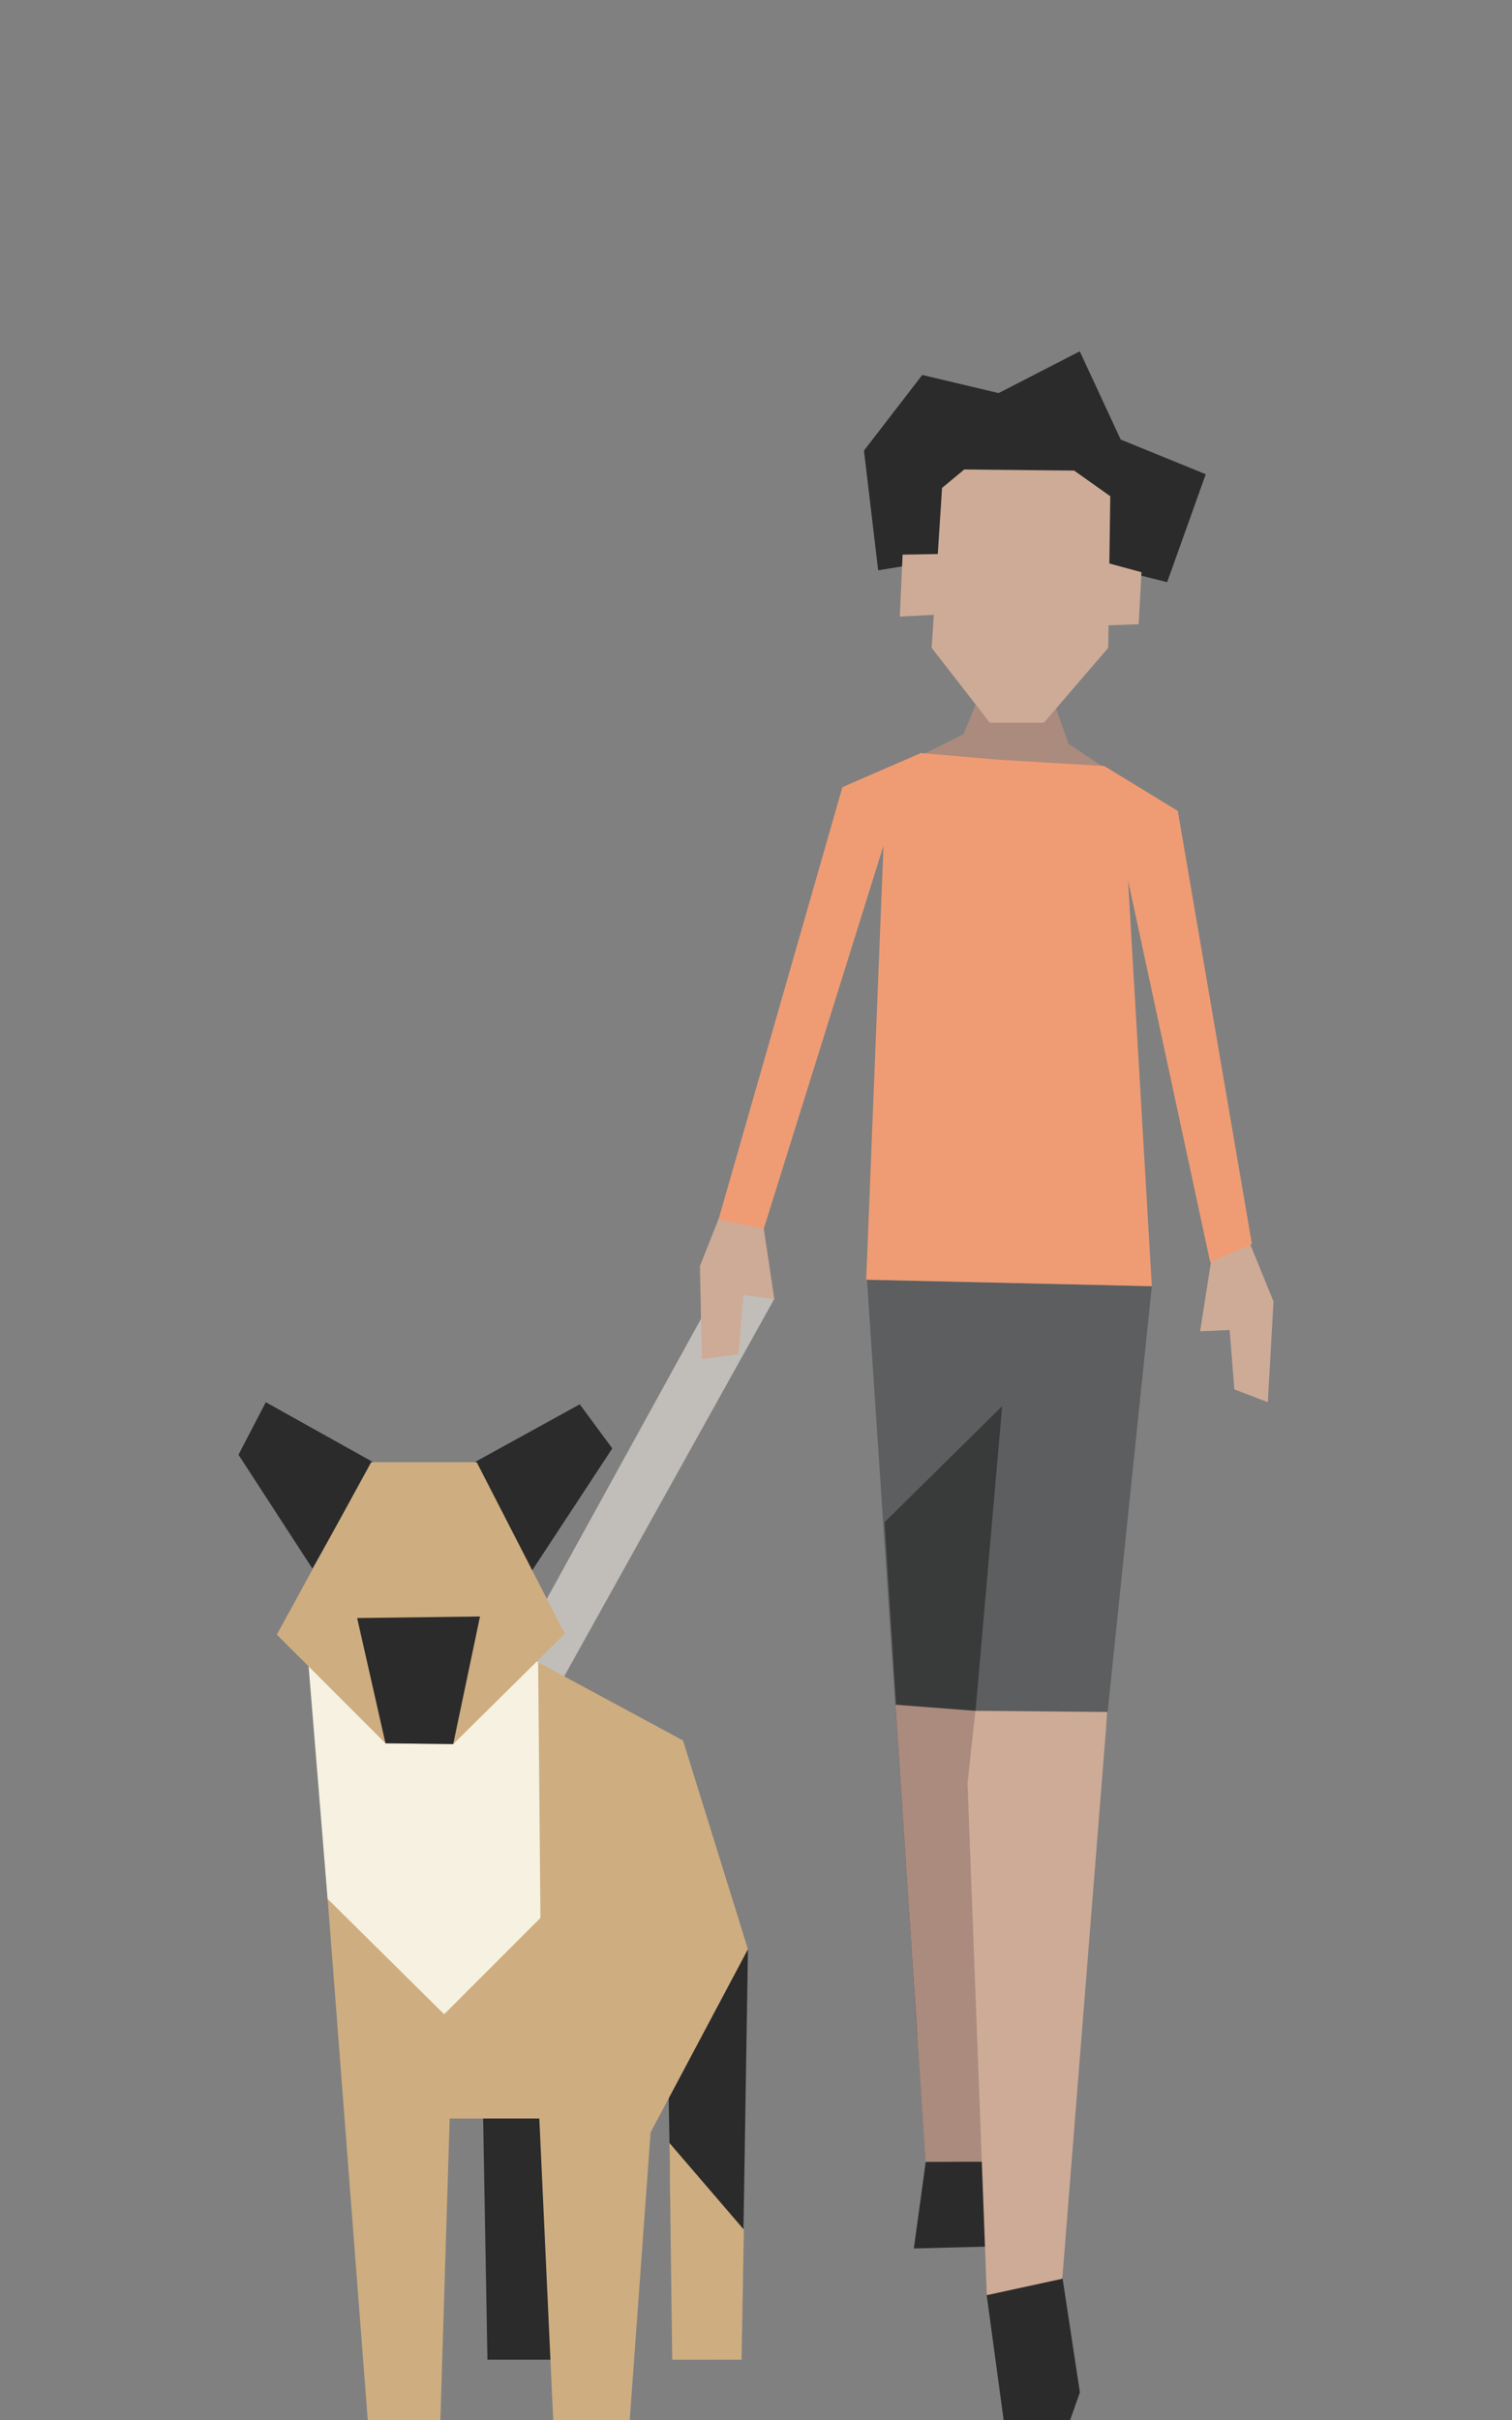 <?xml version="1.0" standalone="no"?><!DOCTYPE svg PUBLIC "-//W3C//DTD SVG 1.1//EN" "http://www.w3.org/Graphics/SVG/1.1/DTD/svg11.dtd"><svg width="120px" height="192px" version="1.1" xmlns="http://www.w3.org/2000/svg" xmlns:xlink="http://www.w3.org/1999/xlink" xml:space="preserve" style="fill-rule:evenodd;clip-rule:evenodd;stroke-linejoin:round;stroke-miterlimit:1.414;"><rect width="100%" height="100%" fill="#808080" stroke="none"/><g><g id="people-24" transform="matrix(1,0,0,1,-694.118,-48)"><g transform="matrix(1,0,0,1,0,-12)"><path d="M768,104.562l-4.187,0.687l-1.125,-9.5l4.625,-6l6.062,1.438l6.438,-3.312l3.25,6.999l6.749,2.751l-3.062,8.562l-4,-1" style="fill:#2a2b2a;fill-rule:nonzero;"/></g><g transform="matrix(1,0,0,1,0,-12)"><path d="M731.686,197.436l3.961,1.396l19.914,-35.765l-3.79,-2.099l-20.085,36.468Z" style="fill:#c1beba;fill-rule:nonzero;"/></g><g transform="matrix(1,0,0,1,0,-12)"><path d="M767.588,231.52l-0.943,6.871l6.697,-0.172l0.516,-7.384l-6.27,0.685Z" style="fill:#2a2b2a;fill-rule:nonzero;"/></g><g transform="matrix(1,0,0,1,0,-12)"><path d="M772.418,242.019l1.353,9.981l5.28,0l0.773,-2.19l-1.377,-9.057l-6.029,1.266Z" style="fill:#2a2b2a;fill-rule:nonzero;"/></g><g transform="matrix(1,0,0,1,0,-12)"><path d="M781.756,120.905l-2.834,-1.889l-2.061,-5.839l-4.757,1.357l-1.51,3.709l-3.262,1.632l7.103,11.462l7.321,-10.432Z" style="fill:#aa8b7e;fill-rule:nonzero;"/></g><g transform="matrix(1,0,0,1,0,-12)"><path d="M776.963,117.339l-4.286,0l-4.616,-5.935l0.824,-12.694l1.762,-1.462l8.722,0.087l2.867,2.034l-0.166,12.035l-5.107,5.935Z" style="fill:#ceab97;fill-rule:nonzero;"/></g><g transform="matrix(1,0,0,1,0,-12)"><path d="M768.576,103.956l-2.822,0.047l-0.223,4.916l2.879,-0.15l0.166,-4.813Z" style="fill:#ceab97;fill-rule:nonzero;"/></g><g transform="matrix(1,0,0,1,0,-12)"><path d="M781.864,104.625l2.848,0.775l-0.224,4.122l-2.518,0.098l-0.106,-4.995Z" style="fill:#ceab97;fill-rule:nonzero;"/></g><g transform="matrix(1,0,0,1,0,-12)"><path d="M762.927,161.531l4.661,69.989l5.41,0l1.201,-59.858l-2.794,28.96l1.078,41.46l5.923,-1.288l3.094,-39.927l4.033,-38.822l-22.606,-0.514Z" style="fill:#5c5e5f;fill-rule:nonzero;"/></g><g transform="matrix(1,0,0,1,0,-12)"><path d="M773.654,171.562l-2.719,31.107l1.282,28.86l-5.317,-10.071l-2.576,-40.69l9.33,-9.206Z" style="fill:#171817;fill-opacity:0.5;fill-rule:nonzero;"/></g><g transform="matrix(1,0,0,1,0,-12)"><path d="M792.841,157.49l2.349,5.768l-0.452,7.992l-2.653,-1.018l-0.541,-6.748l0.22,2.034l-2.4,0.107l0.873,-5.549l2.604,-2.586Z" style="fill:#ceab97;fill-rule:nonzero;"/></g><g transform="matrix(1,0,0,1,0,-12)"><path d="M751.443,155.976l-1.776,4.479l0.157,7.378l2.899,-0.381l0.588,-6.746l-0.233,2.033l2.495,0.344l-0.837,-5.593l-3.293,-1.514Z" style="fill:#ceab97;fill-rule:nonzero;"/></g><g transform="matrix(1,0,0,1,0,-12)"><path d="M767.201,119.746l-6.225,2.705l-9.836,34.315l3.59,0.735l9.508,-30.414l-1.373,34.442l22.668,0.516l-1.889,-32.209l6.526,30.319l3.306,-1.459l-5.881,-34.356l-5.839,-3.565l-8.371,-0.498l-6.184,-0.531Z" style="fill:#ef9c74;fill-rule:nonzero;"/></g><g transform="matrix(1,0,0,1,0,-12)"><path d="M767.578,231.516l4.672,-0.016l-1.328,-30.078l0.765,-5.672l-6.5,-0.5l2.391,36.266Z" style="fill:#aa8b7e;fill-rule:nonzero;"/></g><g transform="matrix(1,0,0,1,0,-12)"><path d="M771.531,195.734l-0.625,5.734l1.531,40.625l5.99,-1.302l3.575,-44.964l-10.471,-0.093Z" style="fill:#ceab97;fill-rule:nonzero;"/></g><g transform="matrix(1,0,0,1,0,-12)"><path d="M753.48,214.648l-0.521,32.508l-5.39,-0.009l-0.437,-23.667l6.348,-8.832Z" style="fill:#2a2b2a;fill-rule:nonzero;"/></g><g transform="matrix(1,0,0,1,0,-12)"><path d="M747.25,230.022l5.907,6.875l-0.183,10.319l-5.505,0.003l-0.219,-17.197Z" style="fill:#cead80;fill-rule:nonzero;"/></g><g transform="matrix(1,0,0,1,0,-12)"><path d="M732.411,225.136l0.392,22.08l6.048,0l-0.091,-21.16l-6.349,-0.92Z" style="fill:#2a2b2a;fill-rule:nonzero;"/></g><g transform="matrix(1,0,0,1,0,-12)"><path d="M718.703,192.2l4.601,59.801l5.765,0l0.737,-23.922l7.115,0l1.102,23.922l6.073,0l1.656,-22.817l7.727,-14.536l-5.152,-16.559l-11.592,-6.257l-18.032,0.368Z" style="fill:#cead80;fill-rule:nonzero;"/></g><g transform="matrix(1,0,0,1,0,-12)"><path d="M736.827,191.831l0.185,20.333l-7.643,7.648l-9.25,-9.156l-1.508,-18.457l18.216,-0.368Z" style="fill:#f6f1e1;fill-rule:nonzero;"/></g><g transform="matrix(1,0,0,1,0,-12)"><path d="M718.91,184.448l-5.864,-9.031l2.168,-4.166l8.48,4.733l-4.784,8.464Z" style="fill:#2a2b2a;fill-rule:nonzero;"/></g><g transform="matrix(1,0,0,1,0,-12)"><path d="M736.345,184.609l6.368,-9.693l-2.583,-3.499l-8.34,4.59l4.555,8.602Z" style="fill:#2a2b2a;fill-rule:nonzero;"/></g><g transform="matrix(1,0,0,1,0,-12)"><path d="M731.951,176.008l6.992,13.615l-8.855,8.752l-5.375,-0.062l-8.625,-8.625l7.491,-13.68l8.372,0Z" style="fill:#cead80;fill-rule:nonzero;"/></g><g transform="matrix(1,0,0,1,0,-12)"><path d="M732.213,188.25l-2.125,10.125l-5.375,-0.062l-2.25,-9.938l9.75,-0.125Z" style="fill:#2a2b2a;fill-rule:nonzero;"/></g></g></g></svg>